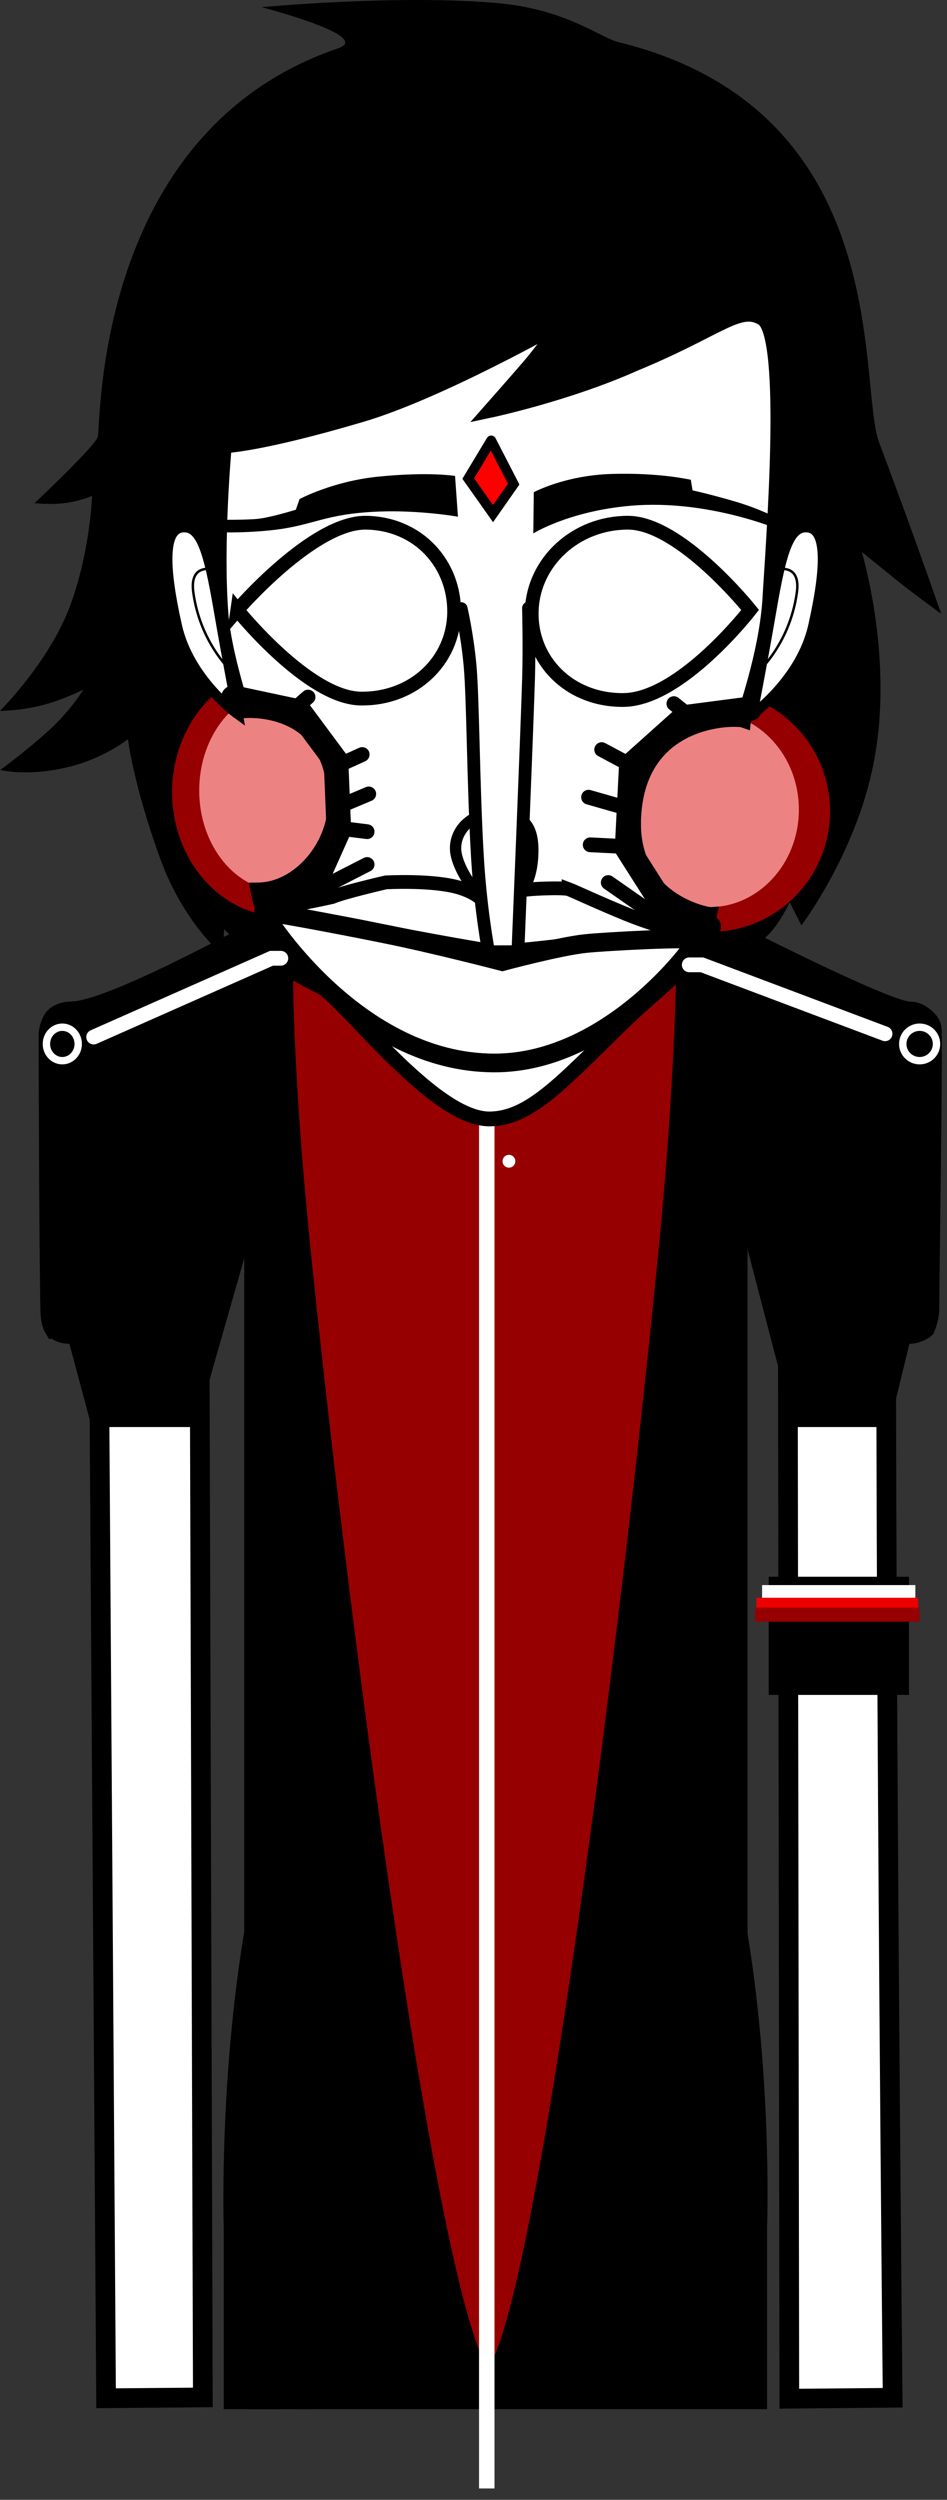<svg version="1.1" xmlns="http://www.w3.org/2000/svg" xmlns:xlink="http://www.w3.org/1999/xlink" width="96.211" height="253.824" viewBox="0,0,96.211,253.824"><rect x="0" y="0" width="96.211" height="253.824" fill="#333333" stroke="none"/><g transform="translate(-190.769,-60.88)"><g data-paper-data="{&quot;isPaintingLayer&quot;:true}" fill-rule="nonzero" stroke-linejoin="miter" stroke-miterlimit="10" stroke-dasharray="" stroke-dashoffset="0" style="mix-blend-mode: normal"><path d="M256.142,200.334c-0.571,0 -1.034,-0.463 -1.034,-1.034c0,-0.571 0.463,-1.034 1.034,-1.034c0.571,0 1.034,0.463 1.034,1.034c0,0.571 -0.463,1.034 -1.034,1.034z" fill="#000000" stroke="none" stroke-width="1.5" stroke-linecap="butt"/><path d="M223.07,199.3c0,-0.571 0.463,-1.034 1.034,-1.034c0.571,0 1.034,0.463 1.034,1.034c0,0.571 -0.463,1.034 -1.034,1.034c-0.571,0 -1.034,-0.463 -1.034,-1.034z" fill="#000000" stroke="none" stroke-width="1.5" stroke-linecap="butt"/><path d="M250.883,204.569c-4.463,-0.314 -6.552,-1.794 -6.17,-2.58c0.118,-0.242 2.846,1.064 6.97,1.305c6.409,0.375 8.51,-0.632 8.51,-0.632v1.346c0,0 -2.413,1.047 -9.311,0.561z" fill="#000000" stroke="#000000" stroke-width="0" stroke-linecap="butt"/><path d="M229.364,204.569c-6.897,0.486 -9.311,-0.561 -9.311,-0.561v-1.346c0,0 2.101,1.007 8.51,0.632c4.124,-0.241 6.853,-1.547 6.97,-1.305c0.383,0.786 -1.706,2.266 -6.17,2.58z" fill="#000000" stroke="#000000" stroke-width="0" stroke-linecap="butt"/><path d="M195.799,314.704v-253.225h91.182v253.225z" fill-opacity="0.01" fill="#000000" stroke="none" stroke-width="0" stroke-linecap="butt"/><path d="M201.545,304.392c0,0 -0.635,-94.384 -0.793,-118.012c-0.055,-8.153 8.187,-36.761 40.202,-36.921c31.602,-0.158 39.857,29.487 39.849,36.897c-0.077,46.243 0.654,117.986 0.654,117.986l-10.497,0.096l-0.159,-114.843c0,0 0.075,-3.099 -2.816,-3.154c-3.434,-0.065 -2.945,3.116 -2.945,3.116l0.205,114.87l-48.214,0.072l-0.305,-115.233c0,0 0.279,-2.919 -2.886,-2.934c-3.111,-0.015 -2.816,2.909 -2.816,2.909l0.353,115.067z" fill="#ffffff" stroke="#000000" stroke-width="2" stroke-linecap="butt"/><path d="M240.644,261.121c-0.819,0 -1.483,-0.664 -1.483,-1.483c0,-0.819 0.664,-1.483 1.483,-1.483c0.819,0 1.483,0.664 1.483,1.483c0,0.819 -0.664,1.483 -1.483,1.483z" data-paper-data="{&quot;index&quot;:null}" fill="#000000" stroke="none" stroke-width="1.5" stroke-linecap="butt"/><path d="M216.581,304.406v-119.201c0,0 0.757,-9.731 0.757,-14.639c0,-4.498 -0.757,-13.687 -0.757,-13.687c0,0 2.673,-2.353 4.656,-3.748c1.983,-1.395 5.172,-2.804 5.172,-2.804h28.391c0,0 3.913,1.52 6.166,2.947c2.253,1.427 4.754,3.605 4.754,3.605c0,0 -0.757,9.425 -0.757,14.192c0,4.842 0.757,14.639 0.757,14.639v118.697z" fill="#000000" stroke="#000000" stroke-width="2" stroke-linecap="butt"/><path d="M214.5,304.5v-17.4c0,0 -2.116,-64.403 26.185,-64.8c29.434,-0.413 27.015,64.8 27.015,64.8v17.4z" fill="#000000" stroke="#000000" stroke-width="2" stroke-linecap="butt"/><path d="M219.55,160.497c0,-2.521 0.608,-4.452 0.608,-4.452c0,0 0.905,-1.104 1.977,-1.104c3.95,0 28.066,-0.756 35.425,-0.512c1.345,0.045 2.13,1.616 2.13,1.616c0,0 0.76,1.412 0.76,3.348c0,3.141 -0.379,14.198 -1.734,28.052c-4.106,41.969 -13.441,115.023 -18.335,115.023c-5.041,0 -14.832,-73.106 -19.08,-114.87c-1.367,-13.441 -1.75,-23.635 -1.75,-27.101z" fill="#970000" stroke="#000000" stroke-width="2" stroke-linecap="butt"/><path d="M239.437,313.551v-159.698h1.571v159.698z" fill="#ffffff" stroke="none" stroke-width="0" stroke-linecap="butt"/><path d="M283.218,163.583c0.902,0 1.532,0.667 1.532,0.667c0,0 0.675,0.448 0.688,1.235c0.089,5.133 -0.244,24.679 -0.244,28.226c0,1.076 -0.444,2.039 -0.444,2.039c0,0 -0.609,0.576 -1.726,0.584c-2.129,0.015 -9.004,-4.758 -16.609,-10.596c0.183,-9.931 -0.282,-19.866 -0.414,-29.799c0.327,-0.181 -0.606,0.115 -0.302,-0.114c8.123,4.088 15.88,7.758 17.519,7.758z" fill="#000000" stroke="#000000" stroke-width="2" stroke-linecap="butt"/><path d="M196.25,195.75c0,0 -0.348,-0.564 -0.372,-1.713c-0.127,-5.928 -0.183,-24.579 -0.183,-27.993c0,-1.066 0.556,-1.794 0.556,-1.794c0,0 0.546,-0.672 1.747,-0.682c2.961,-0.025 10.894,-3.976 18.678,-8.071c0.305,0.128 -1.102,0.028 -0.758,0.144c0.284,9.481 1.129,19.007 0.013,28.348c-8.758,6.586 -16.797,12.332 -18.19,12.332c-0.878,0 -1.49,-0.571 -1.49,-0.571z" fill="#000000" stroke="#000000" stroke-width="2" stroke-linecap="butt"/><path d="M194.274,111.971c0,0 6.312,-5.922 6.443,-6.788c0.301,-1.981 -0.054,-31.092 24.436,-39.41c3.576,-1.215 -7.802,-4.164 -7.802,-4.164c0,0 14.069,-1.332 24.129,-0.397c6.827,0.634 10.297,3.499 12.11,3.943c28.253,6.922 24.269,34.74 26.493,40.645c3.533,9.381 6.305,17.4 6.305,17.4c0,0 -2.834,-2.054 -4.178,-3.134c-1.254,-1.008 -3.893,-3.146 -3.893,-3.146c0,0 3.166,10.348 1.343,20.695c-1.6,9.481 -7.474,17.225 -7.474,17.225l-1.183,-2.347c0,0 -1.047,2.198 -2.212,3.333c-1.165,1.135 -3.522,2.913 -3.522,2.913l-0.094,-3.704c0,0 -7.23,11.018 -24.937,10.872c-16.699,-0.255 -26.7,-10.675 -26.7,-10.675l-0.119,2.655c0,0 -3.989,-3.293 -6.33,-9.708c-2.791,-7.646 -3.318,-12.243 -3.318,-12.243c0,0 -2.395,1.899 -5.855,2.774c-4.335,1.097 -7.114,0.345 -7.114,0.345c0,0 3.695,-2.717 5.719,-4.77c1.802,-1.828 2.71,-3.377 2.71,-3.377c0,0 -2.158,1.085 -4.335,1.618c-2.271,0.556 -4.127,0.531 -4.127,0.531c0,0 5.095,-5.037 7.2,-10.874c1.988,-5.511 2.15,-10.957 2.15,-10.957c0,0 -1.394,0.662 -3.41,0.795c-1.278,0.085 -2.435,-0.049 -2.435,-0.049z" fill="#000000" stroke="none" stroke-width="1.5" stroke-linecap="butt"/><g stroke-width="0" stroke-linecap="butt"><path d="M230.714,141.316c0,6.981 -5.027,12.641 -11.228,12.641c-6.201,0 -11.228,-5.659 -11.228,-12.641c0,-6.981 5.027,-12.641 11.228,-12.641c6.201,0 11.228,5.659 11.228,12.641z" fill="#970000" stroke="none"/><path d="M227.798,141.141c0,5.645 -3.759,10.22 -8.395,10.22c-4.636,0 -8.395,-4.576 -8.395,-10.22c0,-5.645 3.759,-10.22 8.395,-10.22c4.636,0 8.395,4.576 8.395,10.22z" fill="#ed8282" stroke="#000000"/></g><g stroke-width="0" stroke-linecap="butt"><path d="M275.098,143.253c0,6.768 -5.458,12.255 -12.192,12.255c-6.733,0 -12.192,-5.487 -12.192,-12.255c0,-6.768 5.458,-12.255 12.192,-12.255c6.733,0 12.192,5.487 12.192,12.255z" fill="#970000" stroke="none"/><path d="M271.931,143.084c0,5.473 -4.081,9.909 -9.115,9.909c-5.034,0 -9.115,-4.436 -9.115,-9.909c0,-5.473 4.081,-9.909 9.115,-9.909c5.034,0 9.115,4.436 9.115,9.909z" fill="#ed8282" stroke="#000000"/></g><path d="M213.228,123.293c-0.577,-7.293 0.335,-17.154 0.335,-17.154c0,0 3.411,-0.041 13.914,-3.144c8.07,-2.384 20.547,-9.487 20.547,-9.487c0,0 -2.16,3.005 -3.408,4.46c-1.327,1.547 -3.993,4.563 -3.993,4.563c0,0 7.838,-1.668 14.675,-4.729c8.568,-3.536 10.593,-6.053 12.95,-4.593c2.783,1.724 1.03,23.183 0.718,28.741c-0.422,5.669 -2.56,11.268 -2.65,12.068c-0.809,-0.286 -10.757,-0.464 -11.169,9.975c-0.333,8.447 7.555,9.746 7.706,9.737c-1.293,5.35 -3.805,6.097 -9.263,11.442c-5.858,5.736 -9.054,9.253 -13.014,9.322c-3.811,0.066 -8.936,-5.1 -13.935,-10.382c-4.972,-5.253 -8.565,-7.088 -9.681,-12.868c4.251,-0.034 7.853,-4.491 7.853,-8.75c0,-10.447 -9.344,-9.437 -9.344,-9.437c0,0 -1.928,-5.778 -2.243,-9.761z" fill="#ffffff" stroke="#000000" stroke-width="1.5" stroke-linecap="butt"/><path d="M261.131,110.673c0,0 1.524,0.318 4.256,1.11c2.495,0.724 4.449,1.744 4.449,1.744l0.195,1.17c0,0 -7.25,-3.13 -15.116,-2.471c-6.29,0.527 -9.963,2.812 -9.963,2.812l0.046,-4.177c0,0 3.127,-1.704 7.864,-1.856c4.904,-0.157 8.091,0.591 8.091,0.591z" data-paper-data="{&quot;index&quot;:null}" fill="#000000" stroke="none" stroke-width="1.5" stroke-linecap="butt"/><path d="M248.534,151.16c0.57,0.212 3.084,1.399 6.024,2.596c2.964,1.206 7.214,2.293 7.194,2.461c-0.025,0.213 -10.435,0.227 -13.679,0.632c-2.719,0.34 -6.689,0.706 -6.689,0.706c0,0 -7.104,-1.162 -13.272,-2.445c-4.944,-1.029 -10.399,-1.661 -10.41,-1.755c-0.014,-0.126 3.868,-0.711 6.824,-1.395c1.146,-0.497 5.44,-1.485 5.44,-1.485c0,0 4.956,-0.278 7.608,0.579c2.842,0.918 2.835,2.446 3.083,2.469c0,0 1.184,-1.749 2.369,-2.105c1.185,-0.355 5.082,-0.416 5.508,-0.258z" fill="#ffffff" stroke="#000000" stroke-width="1.4" stroke-linecap="butt"/><path d="M229.886,155.714c5.091,1.027 11.918,2.807 11.918,2.807c0,0 5.79,-1.556 8.447,-1.834c2.06,-0.216 11.216,-0.707 11.26,-0.334c0.043,0.364 -9.031,12.9 -21.148,12.447c-13.77,-0.436 -22.865,-15.136 -22.827,-15.305c0.038,-0.169 7.259,1.192 12.35,2.218z" fill="#ffffff" stroke="#000000" stroke-width="1.9" stroke-linecap="butt"/><path d="M240.86,152.72c-1.034,0 -3.538,-3.26 -3.787,-5.364c-0.222,-1.882 1.315,-3.828 3.787,-3.828c2.472,0 4.202,0.491 4.03,4.189c-0.146,3.138 -1.558,5.003 -4.03,5.003z" fill="#ffffff" stroke="#000000" stroke-width="1.15" stroke-linecap="butt"/><path d="M244.462,122.626c0,0 0.103,3.97 0.006,7.127c-0.192,6.251 -1.081,27.761 -1.081,27.761l-2.982,0.009c0,0 -0.803,-4.173 -1.123,-9.5c-0.434,-7.211 -0.45,-16.293 -0.763,-19.632c-0.298,-3.165 -0.896,-5.715 -0.896,-5.715" fill="#ffffff" stroke="#000000" stroke-width="1.3" stroke-linecap="round"/><path d="M214.927,133.416c0,0 -4.932,-3.517 -6.164,-8.975c-1.296,-5.743 -1.461,-9.733 0.48,-9.992c1.941,-0.259 2.703,2.377 3.733,8.356c1.029,5.979 1.951,10.611 1.951,10.611z" data-paper-data="{&quot;index&quot;:null}" fill="#ffffff" stroke="#000000" stroke-width="1" stroke-linecap="butt"/><path d="M214.725,129.469c0,0 -3.564,-2.923 -4.318,-8.451c-0.421,-3.083 2.157,-2.28 2.157,-2.28" fill="none" stroke="#000000" stroke-width="0.25" stroke-linecap="round"/><path d="M214.881,122.813c0,0 7.695,-8.936 13.069,-8.858c5.373,0.078 9.027,4.248 8.956,9.14c-0.071,4.892 -4.124,8.794 -9.497,8.716c-5.373,-0.078 -12.528,-8.999 -12.528,-8.999z" fill="#ffffff" stroke="#000000" stroke-width="1.4" stroke-linecap="butt"/><path d="M244.794,122.813c0.204,-4.888 4.453,-8.858 9.77,-8.858c5.318,0 12.417,8.858 12.417,8.858c0,0 -7.029,9.071 -12.842,9.142c-5.53,0.067 -9.558,-4.037 -9.345,-9.142z" fill="#ffffff" stroke="#000000" stroke-width="1.4" stroke-linecap="butt"/><path d="M221.2,111.555c0,0 3.37,-1.819 8.032,-2.282c5.167,-0.513 7.768,-0.066 7.768,-0.066l0.295,4.137c0,0 -3.836,-0.681 -8.018,-0.521c-5.593,0.213 -6.645,1.433 -10.898,1.891c-3.644,0.393 -6.737,0.159 -6.737,0.159l-0.026,-1.232c0,0 3.595,0.074 5.234,-0.068c1.352,-0.117 3.976,-0.938 3.976,-0.938z" fill="#000000" stroke="none" stroke-width="1.5" stroke-linecap="butt"/><path d="M269.161,122.805c1.029,-5.979 1.791,-8.615 3.733,-8.356c1.941,0.259 1.776,4.249 0.48,9.992c-1.232,5.458 -6.164,8.975 -6.164,8.975c0,0 0.922,-4.633 1.951,-10.611z" data-paper-data="{&quot;index&quot;:null}" fill="#ffffff" stroke="#000000" stroke-width="1" stroke-linecap="butt"/><path d="M269.573,118.738c0,0 2.578,-0.803 2.157,2.28c-0.754,5.527 -4.318,8.451 -4.318,8.451" data-paper-data="{&quot;index&quot;:null}" fill="none" stroke="#000000" stroke-width="0.25" stroke-linecap="round"/><path d="M214.479,131.72l6.714,1.429l3.714,5l0.286,7l-2.429,5.429l-5,1.857" fill="none" stroke="#000000" stroke-width="2.5" stroke-linecap="round"/><path d="M262.765,155.005l-4.286,-1.714l-4,-6.286l0.429,-8.429l5.429,-4.857l6.571,-0.857" fill="none" stroke="#000000" stroke-width="2.5" stroke-linecap="round"/><path d="M222.065,131.658l-1.333,1.167" fill="none" stroke="#000000" stroke-width="1.5" stroke-linecap="round"/><path d="M227.565,137.491l-1.833,0.833" fill="none" stroke="#000000" stroke-width="1.5" stroke-linecap="round"/><path d="M228.065,145.325l-2.667,-0.333" fill="none" stroke="#000000" stroke-width="1.5" stroke-linecap="round"/><path d="M254.398,138.325l-2.5,-1.333" fill="none" stroke="#000000" stroke-width="1.5" stroke-linecap="round"/><path d="M259.232,132.325l0.833,0.667" fill="none" stroke="#000000" stroke-width="1.5" stroke-linecap="round"/><path d="M250.732,146.658l3.333,0.167" fill="none" stroke="#000000" stroke-width="1.5" stroke-linecap="round"/><path d="M258.065,154.325l-5.5,-3.833" fill="none" stroke="#000000" stroke-width="1.5" stroke-linecap="round"/><path d="M221.232,152.158l6.833,-3.5" fill="none" stroke="#000000" stroke-width="1.5" stroke-linecap="round"/><path d="M225.065,142.825l3.167,-1.333" fill="none" stroke="#000000" stroke-width="1.5" stroke-linecap="round"/><path d="M254.065,142.825l-3.5,-1" fill="none" stroke="#000000" stroke-width="1.5" stroke-linecap="round"/><path d="M240.671,105.602l2.287,4.435l-2.099,2.997l-2.518,-3.561l2.33,-3.871" fill="#ff0000" stroke="#000000" stroke-width="1" stroke-linecap="round"/><path d="M243.125,178.79c0,0.359 -0.291,0.65 -0.65,0.65c-0.359,0 -0.65,-0.291 -0.65,-0.65c0,-0.359 0.291,-0.65 0.65,-0.65c0.359,0 0.65,0.291 0.65,0.65z" fill="#ffffff" stroke="none" stroke-width="0" stroke-linecap="butt"/><path d="M200.085,205.78l-3,-11.2l20,-11.2l-6.4,22.4z" fill="#000000" stroke="none" stroke-width="0" stroke-linecap="butt"/><path d="M271.425,205.78l-5.84,-22.4l18.25,11.2l-2.737,11.2z" data-paper-data="{&quot;index&quot;:null}" fill="#000000" stroke="none" stroke-width="0" stroke-linecap="butt"/><path d="M200.285,166.18l18.068,-8h0.947" fill="none" stroke="#ffffff" stroke-width="1.5" stroke-linecap="round"/><path d="M260.794,158.847h1.292l18.599,7" fill="none" stroke="#ffffff" stroke-width="1.5" stroke-linecap="round"/><path d="M198.715,166.88c0,0.939 -0.723,1.7 -1.615,1.7c-0.892,0 -1.615,-0.761 -1.615,-1.7c0,-0.939 0.723,-1.7 1.615,-1.7c0.892,0 1.615,0.761 1.615,1.7z" fill="none" stroke="#ffffff" stroke-width="0.75" stroke-linecap="butt"/><path d="M285.915,166.88c0,0.939 -0.768,1.7 -1.715,1.7c-0.947,0 -1.715,-0.761 -1.715,-1.7c0,-0.939 0.768,-1.7 1.715,-1.7c0.947,0 1.715,0.761 1.715,1.7z" fill="none" stroke="#ffffff" stroke-width="0.75" stroke-linecap="butt"/><path d="M268.865,232.976v-12h14.25v12z" fill="#000000" stroke="none" stroke-width="0" stroke-linecap="butt"/><path d="M268.194,224.112v-2.286h15.571v2.286z" fill="#ffffff" stroke="none" stroke-width="0" stroke-linecap="butt"/><path d="M267.622,225.255v-2.143h16.429v2.143z" fill="#ec0000" stroke="none" stroke-width="0" stroke-linecap="butt"/><path d="M267.479,225.54v-1.429h16.714v1.429z" fill="#970000" stroke="none" stroke-width="0" stroke-linecap="butt"/></g></g></svg>